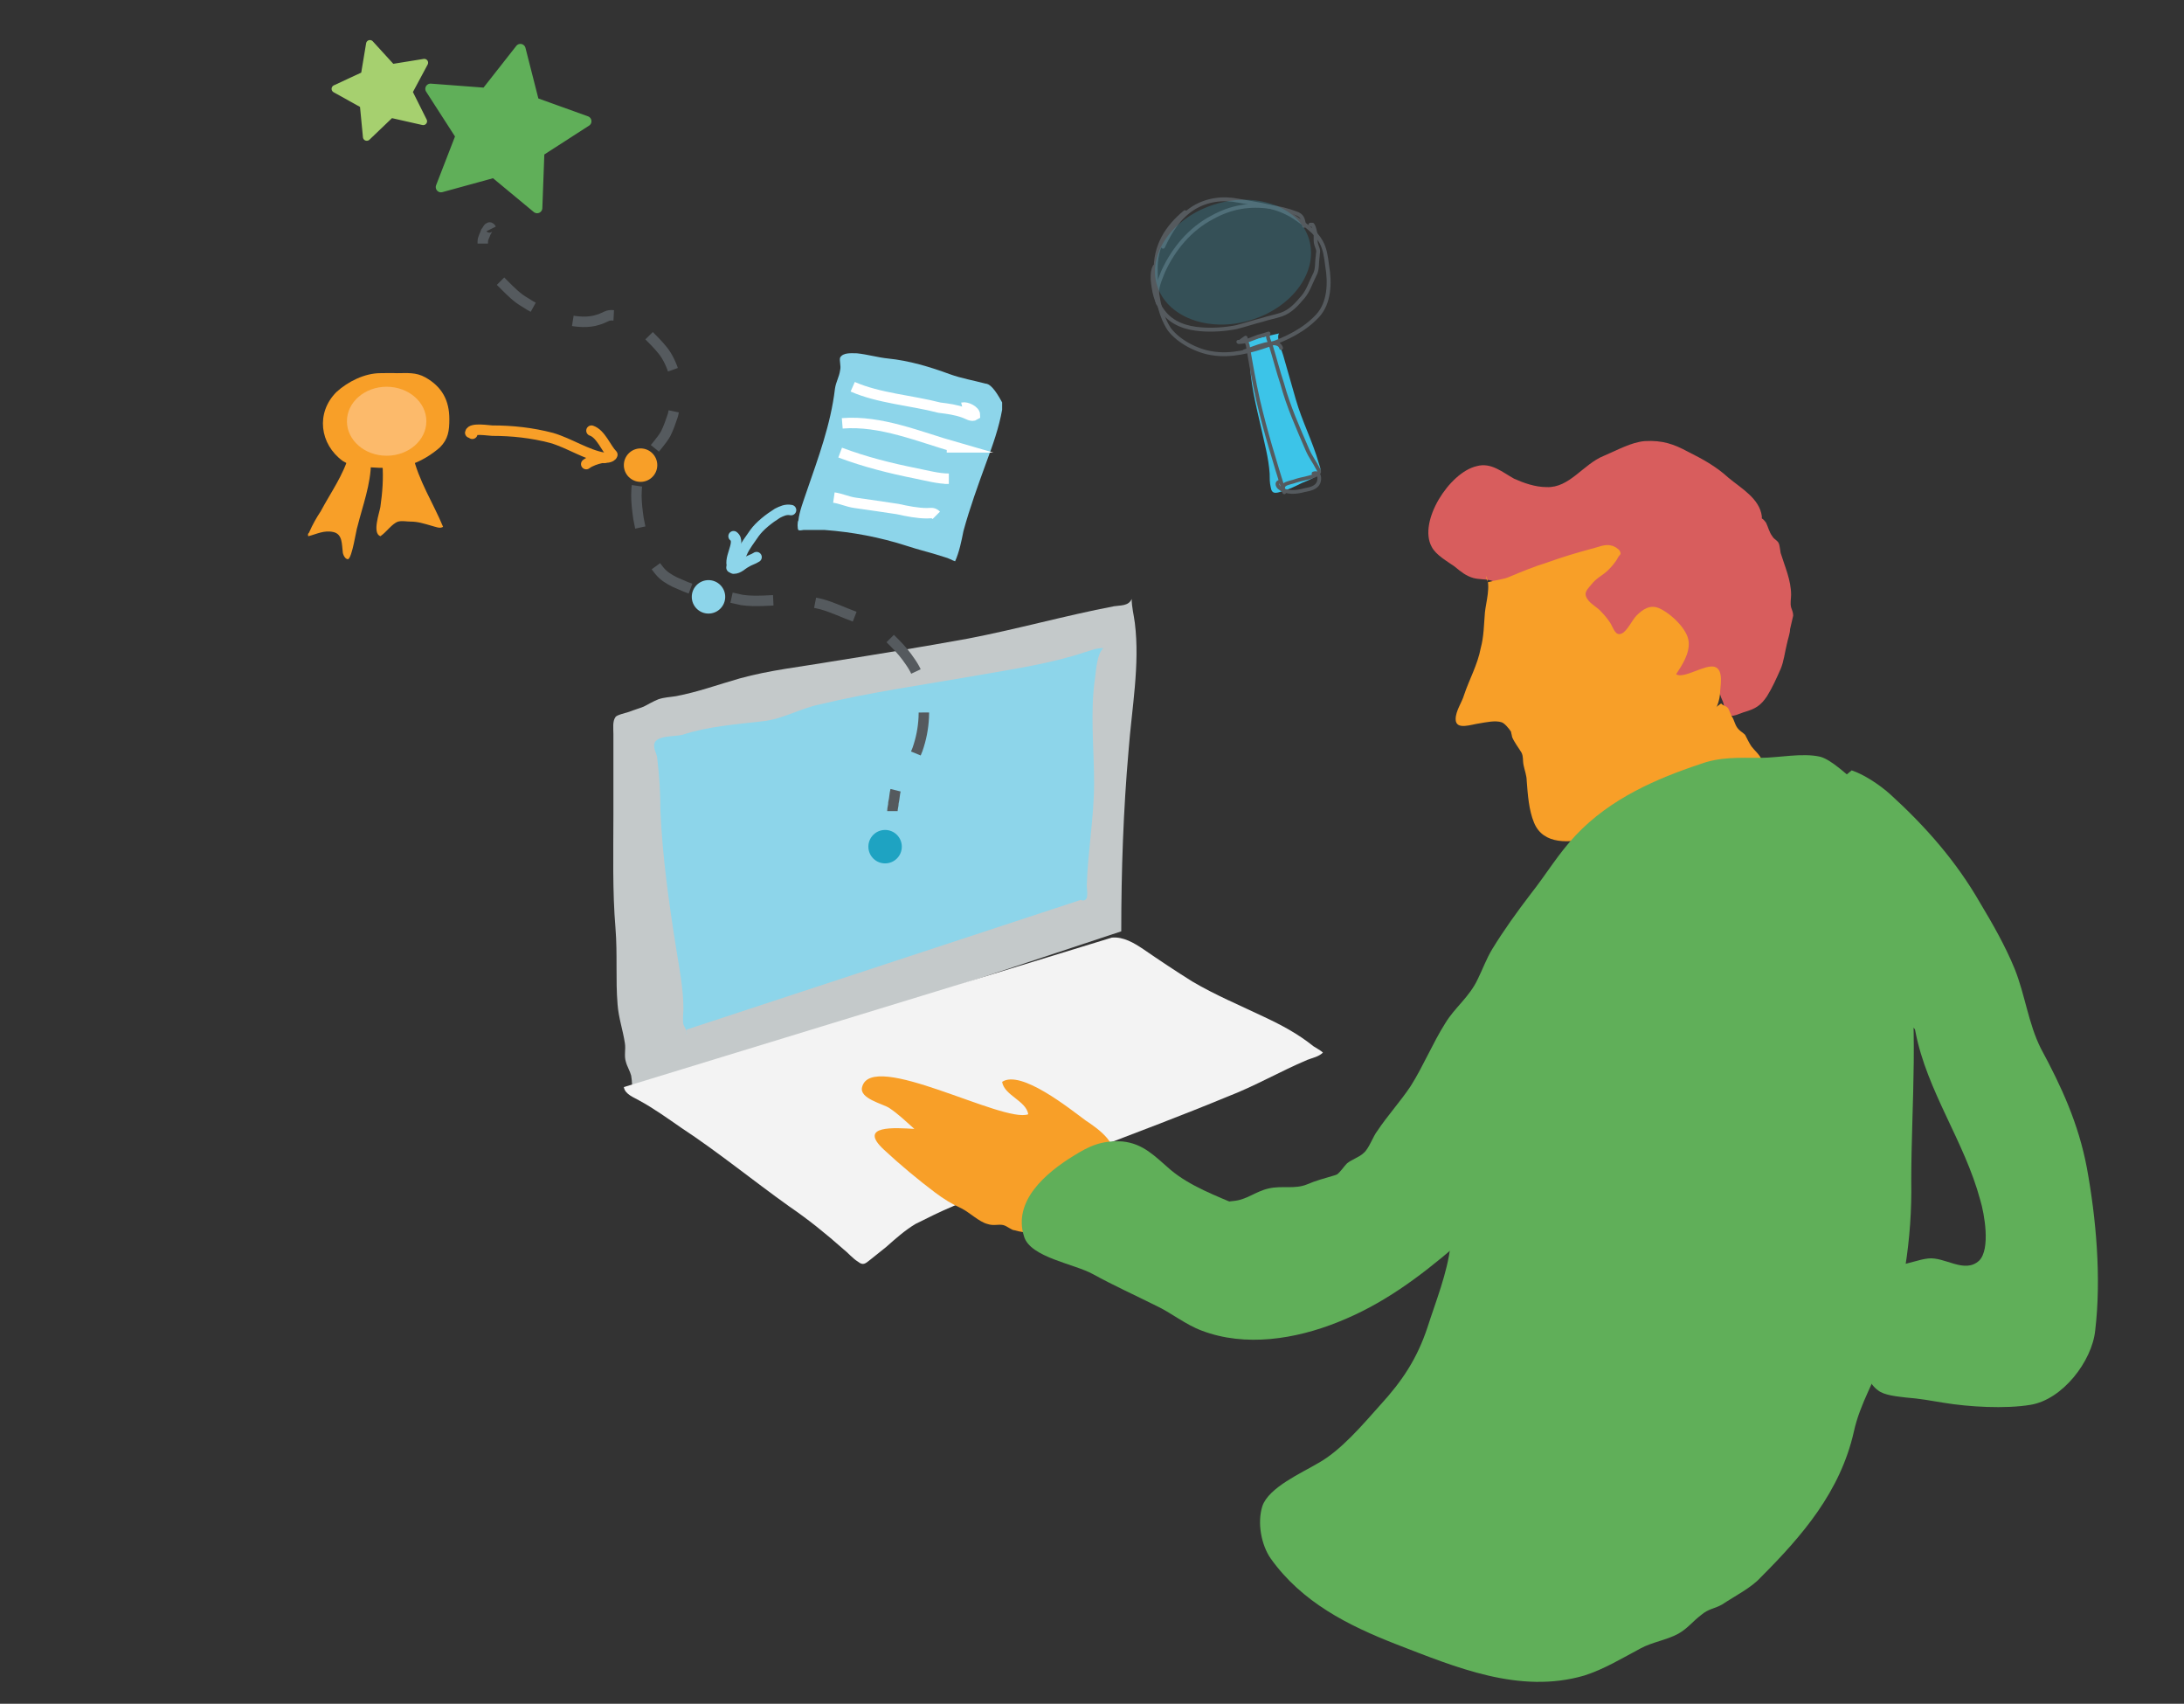 <?xml version="1.0" encoding="utf-8"?>
<!-- Generator: Adobe Illustrator 22.0.1, SVG Export Plug-In . SVG Version: 6.00 Build 0)  -->
<svg version="1.1" id="Layer_1" xmlns="http://www.w3.org/2000/svg" xmlns:xlink="http://www.w3.org/1999/xlink" x="0px" y="0px"
	 viewBox="0 0 209 163" style="enable-background:new 0 0 209 163;" xml:space="preserve">
<rect x="0" y="0" width="209" height="163" fill="#333333" stroke="none"/>
<style type="text/css">
	.st0{fill:#C4C9CA;}
	.st1{fill:#F3F3F3;}
	.st2{fill:#8DD5EA;}
	.st3{fill:#F89F28;}
	.st4{fill:#D85D5D;}
	.st5{fill:#A6D06F;}
	.st6{fill:#60AF59;}
	.st7{fill:none;stroke:#555A5E;stroke-miterlimit:10;}
	.st8{fill:none;stroke:#555A5E;stroke-miterlimit:10;stroke-dasharray:4.022,4.022;}
	.st9{fill:#1EA3C2;}
	.st10{fill:none;stroke:#8DD5EA;stroke-linecap:round;stroke-linejoin:round;stroke-miterlimit:10;}
	.st11{fill:none;stroke:#F89F28;stroke-linecap:round;stroke-linejoin:round;stroke-miterlimit:10;}
	.st12{fill:none;stroke:#FFFFFF;stroke-miterlimit:10;}
	.st13{fill:#FCBA6B;}
	.st14{fill:#60AF59;stroke:#60AF59;stroke-linecap:round;stroke-linejoin:round;stroke-miterlimit:10;}
	.st15{fill:#A6D06F;stroke:#A6D06F;stroke-width:0.737;stroke-linecap:round;stroke-linejoin:round;stroke-miterlimit:10;}
	.st16{fill:#3CC4E8;}
	.st17{fill:none;stroke:#555A5E;stroke-width:0.374;stroke-linecap:round;stroke-linejoin:round;stroke-miterlimit:10;}
	.st18{fill:none;stroke:#555A5E;stroke-width:0.358;stroke-linecap:round;stroke-linejoin:round;stroke-miterlimit:10;}
	.st19{opacity:0.2;fill:#3CC4E8;}
</style>
<g>
	<g>
		<path class="st0" d="M107.3,89.1c0-5.8,0.2-11.6,0.7-17.3c0.3-4,1.1-8.2,0.6-12.2c-0.1-0.8-0.3-1.5-0.3-2.3
			c-0.3,0.7-1.1,0.6-1.7,0.7c-4.7,0.9-9.3,2.2-14,3.1c-4.4,0.8-8.7,1.5-13.1,2.2c-2.9,0.5-5.8,0.8-8.7,1.6c-2.1,0.6-4,1.3-6.1,1.7
			c-0.6,0.1-1.1,0.1-1.7,0.3c-0.5,0.2-1,0.5-1.4,0.7c-0.5,0.2-0.9,0.3-1.4,0.5c-0.3,0.1-1.2,0.3-1.3,0.5c-0.3,0.4-0.2,1.1-0.2,1.6
			c0,2.6,0,5.2,0,7.8c0,3.6-0.1,7.2,0.2,10.8c0.2,2.5,0,4.9,0.2,7.3c0.1,1.3,0.5,2.4,0.7,3.7c0.1,0.6-0.1,1.2,0.1,1.8
			c0.1,0.4,0.4,0.9,0.5,1.3c0.1,0.6,0.1,1.1,0.1,1.7"/>
		<path class="st1" d="M106.4,89.7c1.1-0.1,2.1,0.5,3,1.1c1.6,1.1,3.1,2.1,4.7,3.1c2.2,1.3,4.6,2.3,6.9,3.4c1.7,0.8,3.2,1.6,4.7,2.8
			c0.3,0.2,0.7,0.4,0.9,0.6c-0.4,0.4-1,0.5-1.5,0.7c-2.6,1.1-5,2.5-7.6,3.5c-8.7,3.6-17.6,6.6-26.3,10.5c-1.2,0.5-2.4,1.1-3.6,1.7
			c-1,0.6-1.9,1.4-2.8,2.2c-0.5,0.4-1,0.8-1.5,1.2c-0.5,0.4-0.7,0.6-1.2,0.2c-0.5-0.3-1-0.9-1.4-1.2c-1.7-1.5-3.3-2.8-5.2-4.1
			c-3.5-2.5-6.8-5.2-10.3-7.5c-1.3-0.9-2.7-1.9-4-2.6c-0.5-0.3-1.4-0.6-1.5-1.3"/>
		<path class="st2" d="M103.4,86.1c0.9,0.3,0.6-0.9,0.6-1.4c0.1-3.3,0.7-6.5,0.7-9.8c0-3.3-0.4-6.8,0.1-10.1
			c0.1-0.8,0.2-2.3,0.8-2.8c-0.7,0-1.1,0.2-1.8,0.4c-3.3,1.1-6.8,1.6-10.2,2.2c-5.1,0.9-10.2,1.6-15.2,2.8c-1.9,0.4-3.5,1.4-5.4,1.6
			c-2.6,0.3-5.3,0.5-7.7,1.3c-0.8,0.2-2.8,0-2.7,1.1c0,0.4,0.3,0.8,0.3,1.2c0.2,1.6,0.3,3.4,0.3,5c0.2,4.4,0.8,8.7,1.5,13.1
			c0.3,1.9,0.7,3.9,0.7,5.8c0,0.4-0.1,1.1,0,1.5c0.1,0.3,0.4,0.6,0.3,1c0-0.2,0-0.4,0-0.5"/>
	</g>
	<g>
		<path class="st3" d="M105.9,110.7c-0.1,0.5,0.1,0.7,0.5,0.6c0.9-1.8-1.3-3.3-2.5-4.1c-1.5-1.1-6.2-4.9-8-3.7
			c0.2,1.3,2.3,1.8,2.5,3.1c-2.4,0.9-15-6.2-15.9-2.6c-0.3,1.1,2,1.6,2.6,2c0.9,0.6,1.6,1.3,2.4,2c-1.8-0.1-5.5-0.4-2.9,2
			c1.5,1.4,3.3,2.9,4.9,4.1c0.8,0.6,1.6,1.1,2.5,1.5c0.8,0.4,1.7,1.3,2.5,1.5c0.6,0.2,1,0,1.5,0.1c0.4,0.1,0.8,0.5,1.1,0.5
			c1,0.3,2.1,0.3,3.1,0c0-0.2,0.1-0.4,0.1-0.6"/>
		<path class="st4" d="M170.1,51.8c-0.2-0.2-0.4-0.3-0.5-0.5c-0.3-0.4-0.4-0.9-0.6-1.3c-0.1-0.1-0.2-0.3-0.4-0.4c0-0.1,0-0.1,0-0.2
			c-0.2-1.7-2-2.7-3.2-3.7c-1.2-1.1-2.5-1.8-3.9-2.5c-1.3-0.7-2.4-1.1-4.1-1c-1.3,0.1-2.7,0.9-3.9,1.4c-2,0.8-3.3,3.1-5.5,3
			c-1.1,0-2.2-0.4-3.1-0.8c-1.1-0.6-2.2-1.6-3.6-1.2c-2.6,0.6-5.6,5.3-4.3,7.7c0.4,0.8,1.5,1.4,2.2,1.9c0.6,0.5,1.1,0.9,1.8,1.1
			c0.7,0.2,1.8,0,2.3,0.6l10.3,9.3c1.5,1.3,3.2,2.5,5.2,3c0.9,0.2,2,0,3-0.3c1.3-0.3,2.1-1.2,2.8-2.3c0,0.2,0,0.6,0,0.7
			c0,0.3,0.2,0.6,0.3,0.9c0.1,0.3,0.2,1,0.4,1.2c0.4,0.3,1.3-0.2,1.7-0.3c1-0.3,1.5-0.6,2.1-1.5c0.5-0.8,0.9-1.7,1.3-2.6
			c0.3-0.7,0.4-1.6,0.6-2.4c0.1-0.5,0.3-1,0.3-1.4c0.1-0.4,0.2-0.9,0.3-1.3c0-0.3-0.1-0.5-0.2-0.8c-0.1-0.4,0-0.8,0-1.2
			c0-1.4-0.6-2.7-1-4C170.3,52.3,170.3,52,170.1,51.8z"/>
		<path class="st3" d="M142.4,55.7c-0.1-0.2-0.2-0.4-0.2-0.6c0.5,0.9,0,2.5-0.1,3.5c-0.1,1.2-0.1,2.3-0.4,3.4
			c-0.3,1.6-1.1,3-1.6,4.5c-0.2,0.7-0.8,1.5-0.8,2.3c0,1.1,1.5,0.5,2.3,0.4c0.6-0.1,1.5-0.3,2.1-0.1c0.3,0.1,0.7,0.6,0.9,0.9
			c0,0.1,0.1,0.4,0.1,0.5c0.2,0.5,0.6,1,0.9,1.5c0.2,0.4,0.1,0.7,0.2,1.2c0.1,0.5,0.3,1,0.3,1.5c0.1,1.3,0.2,2.8,0.7,4
			c0.9,2.2,3.5,1.9,5.3,1.5c1.9-0.5,4.2-1,5.5-2.5c1.2-1.4,2.8-2.3,3.8-4.1c0.7-1.4,1.3-2.9,2-4.2c0.5-1,1.1-1.9,1.2-3
			c0-0.7,0.4-2.3-0.5-2.6c-0.9-0.3-3,1.2-3.7,0.7c0.6-0.9,1.3-2,1.2-3.1c-0.1-1.2-1.7-2.7-2.8-3.2c-0.9-0.4-1.6,0.1-2.2,0.7
			c-0.4,0.4-0.9,1.5-1.4,1.7c-0.6,0.3-0.8-0.5-1.1-1c-0.2-0.3-0.5-0.7-0.8-1c-0.4-0.5-1.1-0.8-1.4-1.3c-0.4-0.6,0-0.9,0.4-1.4
			c0.5-0.6,0.8-0.7,1.3-1.1c0.4-0.3,1-1,1.2-1.4c0.2-0.4,0.4-0.3,0.2-0.7c-0.1-0.2-0.6-0.5-0.8-0.5c-0.6-0.2-1.4,0.2-1.9,0.3
			c-1.5,0.4-2.8,0.8-4.2,1.3c-1.3,0.4-2.5,0.9-3.7,1.4C144,55.4,143.1,55.5,142.4,55.7z"/>
		<line class="st5" x1="151.2" y1="72.9" x2="163.1" y2="72.9"/>
		<line class="st3" x1="149.5" y1="75.7" x2="155.4" y2="81.6"/>
		<path class="st3" d="M152.9,76.1c-0.4-0.2-0.7-0.2-0.6,0.4c0.1,0.3,0.3,0.5,0.4,0.8c0.3,0.6,0.4,1.2,0.5,1.9
			c0.1,0.7,0.2,1.2,0.2,1.9c0,0.5-0.2,1,0.5,1c1,0,1.9-0.4,2.9-0.4c0.7,0,1.2-0.1,1.9-0.3c0.4-0.1,0.9-0.2,1.3-0.4
			c0.4-0.1,0.5-0.4,0.8-0.6c0.3-0.3,0.6-0.4,0.9-0.7c0.2-0.2,0.4-0.3,0.5-0.4c0.2-0.2,0.3-0.6,0.6-0.8c0.4-0.3,0.7-0.7,1.1-1.1
			c0.1-0.1,0.2-0.2,0.4-0.3c0.2-0.2,0.5-0.4,0.7-0.6c0.2-0.2,0.3-0.4,0.5-0.6c0.1-0.1,0.2-0.2,0.3-0.3c0.5-0.4,0.9-0.8,1.4-1.2
			c0.3-0.2,0.5-0.5,0.9-0.7c0.4-0.2,0.8-0.4,0.5-1c-0.2-0.5-0.7-0.9-1-1.3c-0.2-0.3-0.4-0.7-0.6-1.1c-0.2-0.2-0.4-0.3-0.6-0.5
			c-0.4-0.4-0.4-0.9-0.7-1.3c-0.1-0.2-0.2-0.5-0.3-0.7c-0.2-0.3-0.4-0.2-0.7-0.5"/>
		<path class="st6" d="M185.2,92.2c0-3.3-0.2-6.1-1.5-9.1c-1.4-3.2-3.5-6.2-6.1-8.3c-0.8-0.6-2.3-2.1-3.4-2.4
			c-1.7-0.4-4,0.1-5.7,0.1c-2.1,0-3.9-0.1-5.8,0.6c-4.2,1.4-8.6,3.3-11.9,6.8c-1.7,1.8-2.8,3.7-4.3,5.6c-1.3,1.7-2.6,3.5-3.7,5.3
			c-0.6,1-0.9,1.9-1.4,2.9c-0.8,1.7-2.2,2.7-3.1,4.2c-1.2,1.9-2.1,4.1-3.3,6c-1,1.5-2.2,2.8-3.2,4.3c-0.4,0.5-0.8,1.7-1.3,2.1
			c-0.4,0.4-1.1,0.6-1.6,1c-0.3,0.3-0.6,0.8-1,1.1c-0.8,0.8-0.9,0.5-1.8,0.9c-1.3,0.6-2,0.8-3.5,0.8c-1.6,0-2.5,0.6-4,0.9
			c0.3,0.4,0.6,0.6,1.1,0.6"/>
		<path class="st6" d="M179.9,80.4c1.7-0.2,2.7,0.9,3.6,2c3.8,5.1,6.3,10.4,8.4,16.4c0.9,2.7,2.3,5.2,3.1,7.9c0.6,2.3,1,4.7,1.4,7
			c0.9,4.1,0.9,8.3,0.8,12.5c-0.1,3.5-3.6,4.8-6.7,4.8c-1.3,0-2.7,0-4,0c-1.7,0-2.5-0.2-4-0.7c-1.4-0.5-1.5-0.2-2.2-1.8
			c-0.4-1-1-2.1-1.2-3.1c-0.2-0.9,0.5-3.3,1.2-3.9c0.5-0.5,0.8-0.3,1.5-0.5c0.9-0.1,1.8-0.5,2.7-0.6c1.6-0.2,3.5,1.5,4.9,0.2
			c1.1-1.1,0.5-4.5,0.1-5.8c-1.5-5.6-5.1-10.4-6.2-16.1c-0.2-0.8,0-1.5-0.2-2.3c-0.1-0.4-0.4-0.6-0.5-1c-0.1-0.5,0.1-1.3,0-1.7
			c-0.2-0.7-1-1-1.4-1.6c-0.5-0.6-0.4-1.1-0.8-1.7c-1-1.7-3.2-3.5-4.6-4.8c-1.6-1.5-3.5-2.7-4.5-4.6c-0.3-0.6-0.3-1.2-0.7-1.8
			C170.8,79.2,171,79.1,179.9,80.4z"/>
		<path class="st6" d="M180.9,86.4c0.2,0,0.4,0.1,0.5,0.1c0.2,1.3,0.7,2.5,1,3.8c1.3,7.3,0.5,15.3,0.5,22.7c0.1,5.5-0.8,11-2.5,16.2
			c-0.9,2.8-2.4,5-3,7.8c-1.3,5.7-4.9,9.9-8.9,13.9c-0.9,1-2.5,1.8-3.7,2.6c-0.7,0.4-1.3,0.4-2,1c-0.8,0.6-1.3,1.3-2.2,1.8
			c-1.1,0.6-2.5,0.8-3.6,1.4c-1.7,0.9-3.5,2-5.4,2.6c-6.2,1.8-12.3-0.8-18-3c-4.6-1.8-9-4-12-8.2c-0.9-1.3-1.3-3.4-0.8-5
			c0.6-1.8,3.8-3.2,5.3-4.1c2.2-1.2,4.3-3.7,6-5.6c2.1-2.3,3.5-4.4,4.5-7.4c0.8-2.5,1.9-5.2,2.2-7.8c0.3-2.6,0-5.5,0-8.2
			c0-2.1,0-4.2,0-6.3c0-2.6,0.1-3.8,2-5.7c2.3-2.3,5.4-3.9,8.2-5.4c1.1-0.6,2.1-1.4,3.1-2.1c2-1.3,4.1-1.8,6.3-2.6
			c2.4-0.9,4-2.1,5.8-3.8"/>
		<path class="st6" d="M177.2,73.7c1.2,0.4,2.7,1.4,3.7,2.3c3.4,3.1,6.3,6.4,8.6,10.4c1.2,2,2.4,4.1,3.3,6.3c1,2.5,1.3,5.2,2.5,7.6
			c2,3.7,3.6,7.2,4.4,11.4c0.9,4.9,1.4,10.6,0.8,15.6c-0.3,2.9-3.1,6.6-6.2,7.1c-2.4,0.4-5.9,0.2-8.3-0.2c-1.2-0.2-2.3-0.4-3.6-0.5
			c-0.8-0.1-2.1-0.2-2.7-0.7c-0.8-0.6-1.4-1.8-1.3-3c0.1-1.1,1-3.5,1.7-4.4c1.5-1.8,6.3-0.1,8.4-0.6c1.3-0.3,2.8-1.3,3.7-2.4
			c1.4-1.7,1-3.8,1-5.9c0-3-0.2-5-2-7.6c-1.9-2.8-3.7-5.6-5.7-8.3c-0.9-1.2-2.1-2.1-3.1-3.2c-1.7-1.9-3.4-4.4-4.7-6.7
			c-1.9-3.3-3-7.2-6-9.8C170.9,80.4,169.5,79.9,177.2,73.7z"/>
		<path class="st6" d="M148.6,108c-0.2,0-0.4,0.1-0.5,0.1c-0.2,1.8-1.9,3.3-2.9,4.6c-1.8,2.4-3.7,4.5-5.9,6.5c-3.5,3-7,5.6-11.3,7.3
			c-4,1.6-8.8,2.4-13,0.8c-1.6-0.6-2.9-1.7-4.4-2.4c-2-1-4-1.9-6-3c-1.8-1-6-1.6-6.6-3.6c-1.1-3.4,2.1-6.1,4.7-7.7
			c1.6-1,2.7-1.5,4.7-1.4c2,0.2,3.1,1.4,4.6,2.7c1.9,1.6,4.4,2.5,6.7,3.5c1.4,0.6,2.5,1.2,4,1.1c1.4,0,2.1-0.1,3.3-0.6
			c1.6-0.8,2.9-1.8,4.5-2.5c2.2-0.9,2.5-2.6,4.1-4c1.1-0.9,3-0.4,3.4-2.1"/>
		<path class="st6" d="M135.6,108.7c0.6,0.4,0.3,1.9,0.4,2.5c0,1.7-0.3,2.8-1.6,4c-1.1,1-2.3,2.1-3.5,3c-2.3,1.8-5.7,3.4-8.7,2.1
			c-1.9-0.8-4.1-1.9-5.6-3.2c-1.5-1.3,0.1-2.1,1.4-2.2c1.3-0.1,2.1-0.9,3.4-1.2c1.3-0.3,2.5,0.1,3.7-0.4c1.6-0.7,3.5-0.9,5.1-1.9
			c0.5-0.3,1-0.7,1.5-1c0.4-0.2,0.9-0.3,1.3-0.6c0.4-0.3,0.5-1,0.9-1.3C134.6,107.7,135.6,107.7,135.6,108.7z"/>
	</g>
	<g>
		<g>
			<g>
				<path class="st7" d="M47,21.9c-0.2-0.4-0.4,0.2-0.5,0.3c-0.1,0.3-0.3,0.6-0.3,0.9c0,0.1,0,0.2,0,0.2"/>
				<path class="st8" d="M47.9,26.9c0.1,0.1,0.2,0.2,0.4,0.4c0.6,0.6,1.2,1.2,1.9,1.6c1.2,0.8,2.7,1.4,4.1,1.7c0.9,0.2,2,0.3,2.9,0
					c0.4-0.1,0.7-0.3,1-0.4c0.4-0.1,0.8,0,1.2,0.1c0.4,0.1,0.9,0.2,1.3,0.5c0.5,0.3,0.9,0.8,1.3,1.2c0.5,0.5,1,1,1.4,1.5
					c0.5,0.6,0.9,1.5,1.1,2.2c0.3,1.3,0.2,2.7-0.1,4c-0.2,0.6-0.4,1.2-0.7,1.8c-0.4,0.7-1,1.3-1.5,2c-0.3,0.5-0.7,1.1-0.9,1.7
					c-0.3,0.7-0.4,1.4-0.4,2.2c0,0.7,0.1,1.5,0.2,2.2c0.2,1,0.4,2.1,0.8,3c0.3,0.7,0.7,1.4,1.2,2c0.4,0.5,0.9,0.8,1.5,1.1
					c0.7,0.3,1.3,0.6,2.1,0.8c0.5,0.1,1.1,0.2,1.6,0.3c0.9,0.2,1.8,0.4,2.7,0.6c1.4,0.2,2.7,0,4.1,0c1.2,0,2.3,0.1,3.5,0.4
					c1.1,0.3,2.1,0.8,3.2,1.2c1.1,0.4,2.1,1,3,1.7c0.3,0.3,0.6,0.6,0.9,0.9c0.5,0.5,1,1.1,1.4,1.7c0.5,0.7,0.8,1.4,1,2.3
					c0.5,2,0.4,4.1-0.3,6.1c-0.3,0.8-0.7,1.6-1.2,2.4"/>
				<path class="st7" d="M85.7,75.6c-0.1,0.4-0.1,0.8-0.2,1.2c0,0.3-0.1,0.5-0.1,0.8"/>
			</g>
		</g>
		<circle class="st9" cx="84.7" cy="81" r="1.6"/>
		<circle class="st2" cx="67.8" cy="57.1" r="1.6"/>
		<circle class="st3" cx="61.3" cy="44.5" r="1.6"/>
		<path class="st2" d="M95.9,38.5c0,0.3,0,0.5,0,0.7c-0.3,1.7-0.9,3.4-1.5,5c-0.8,2.2-1.6,4.4-2.2,6.6c-0.2,1-0.4,2-0.8,2.9
			c-0.3-0.1-0.6-0.3-1-0.4c-1.2-0.4-2.5-0.7-3.7-1.1c-2.5-0.8-5.1-1.3-7.8-1.5c-0.7,0-1.3,0-2,0c-0.1,0-0.4,0.1-0.5,0
			c-0.1-0.1-0.1-0.8,0-0.9c0.1-0.9,0.5-1.9,0.8-2.8c1.1-3.2,2.3-6.4,2.7-9.8c0.1-0.7,0.4-1.1,0.5-1.8c0.1-0.4-0.1-0.9,0-1.2
			c0.3-0.5,1.1-0.4,1.6-0.4c1,0.1,2,0.4,3,0.5c2,0.2,4,0.8,5.9,1.5c1.1,0.4,2.3,0.6,3.4,0.9C94.7,36.7,95.2,37.2,95.9,38.5z"/>
		<path class="st10" d="M75.7,48.8c-0.5-0.1-0.9,0.1-1.3,0.3c-0.8,0.5-1.7,1.2-2.2,1.9c-0.4,0.6-0.9,1.2-1.2,1.9
			c-0.2,0.5-0.5,1-0.8,1.4c-0.1,0-0.1,0-0.2,0"/>
		<path class="st10" d="M72.4,53.3c-0.3,0.2-0.7,0.3-1,0.5c-0.4,0.2-0.7,0.6-1.2,0.6c-0.7-0.8,0.8-2.5,0-3.1"/>
		<path class="st11" d="M56.6,41.2c0.9,0.3,1.4,1.7,2,2.3c-0.1,0.3-0.7,0.3-1,0.3c-0.5,0.1-1.1,0.3-1.5,0.6"/>
		<path class="st11" d="M57.8,43.8c-1.7-0.3-3.3-1.4-5-1.9c-1.9-0.5-3.8-0.7-5.7-0.7c-0.3,0-2-0.3-2.1,0.2c0.1,0,0.2,0.1,0.2,0.1"/>
		<path class="st3" d="M38,35.7c1,0,1.8-0.1,2.7,0.4c1.6,0.9,2.3,2.2,2.3,4c0,1.1-0.1,1.9-0.9,2.7c-0.8,0.7-1.9,1.4-3,1.7
			c-1.2,0.3-2.5,0.3-3.8,0.2c-0.9,0-1.7-0.1-2.5-0.6c-2.2-1.6-2.6-4.6-0.6-6.6c1.1-1,2.7-1.8,4.2-1.8c1,0,2.1-0.1,3,0.3"/>
		<path class="st3" d="M39.5,43.5c0.5,2.4,2,4.7,2.9,6.9c-0.3,0.2-0.7,0-1.1-0.1c-0.7-0.2-1.3-0.4-2-0.4c-0.4,0-0.8-0.1-1.2,0
			c-0.6,0.2-1.1,1-1.7,1.4c-0.8-0.3-0.1-2.2,0-2.8c0.2-1.4,0.3-2.7,0.2-4.1"/>
		<path class="st3" d="M35.5,44.2c0,2.1-0.8,4.2-1.3,6.2c-0.1,0.2-0.5,3-0.9,3.1c-0.3,0-0.5-0.5-0.5-0.7c-0.1-0.7,0-1.7-0.9-1.9
			c-0.9-0.2-1.6,0.2-2.4,0.4c-0.1-0.3,0.1-0.3,0.1-0.4c0.3-0.7,0.7-1.4,1.1-2c0.9-1.7,2.2-3.5,2.7-5.4c0,0.1,0,0.1,0,0.2"/>
		<path class="st12" d="M92.1,39c0.4-0.1,1.2,0.3,1.2,0.7c-0.3,0.2-0.7-0.1-1-0.2c-0.8-0.3-1.6-0.4-2.4-0.5c-2.7-0.7-5.8-0.9-8.3-2"
			/>
		<path class="st12" d="M90.6,42.8c0.3,0,0.6,0,0.9,0c-3.5-1-7.2-2.6-10.9-2.3"/>
		<path class="st12" d="M90.4,45.8c0.1,0,0.3,0,0.4,0c-1,0-2.1-0.3-3.1-0.5c-2.5-0.5-4.9-1.1-7.3-2"/>
		<path class="st12" d="M89.6,49.3c-0.3-0.3-0.5-0.2-0.9-0.2c-0.9,0-1.9-0.2-2.8-0.4c-1.3-0.2-2.7-0.4-4.1-0.6
			c-0.7-0.1-1.3-0.4-2-0.5"/>
		<ellipse class="st13" cx="37" cy="40.3" rx="3.8" ry="3.3"/>
		<polygon class="st14" points="42.2,17.9 47.3,16.5 51.4,19.9 51.6,14.5 56.1,11.6 51.1,9.8 49.8,4.7 46.5,8.9 41.2,8.5 44.1,13 		
			"/>
		<polygon class="st15" points="35.1,13.1 37.4,10.9 40.5,11.6 39.1,8.8 40.6,6 37.5,6.5 35.4,4.2 34.9,7.2 32.1,8.5 34.8,10 		"/>
	</g>
</g>
<g>
	<path class="st16" d="M119.3,32.6c0.2,0.5,0.3,1,0.3,1.6c0,2.3,0.6,4.6,1.1,6.8c0.3,1.4,0.7,2.8,0.8,4.3c0,0.4,0,0.9,0.1,1.3
		c0.1,0.7,0.5,0.6,1.1,0.4c0.7-0.2,1.3-0.5,1.9-0.8c0.5-0.2,1-0.4,1.4-0.7c0.5-0.4,0.4-0.6,0.2-1.2c-0.6-2.1-1.6-4-2.2-6.1
		c-0.4-1.4-0.8-2.8-1.2-4.2c-0.1-0.4-0.7-1.7-0.4-2.1"/>
	<path class="st17" d="M113.4,20.3c-1.7,1.4-2.9,3.2-2.8,5.7c0,1.8,0.3,4,1.3,5.5c0.9,1.2,2.7,2.1,4.1,2.3c1.8,0.3,3.7-0.2,5.4-0.8
		c1.7-0.6,3.4-1.4,4.7-2.8c1.1-1.2,1.2-3.1,0.9-4.8c-0.1-0.8-0.2-1.6-0.6-2.3c-0.5-0.9-1.4-1.5-2.2-2.1c-1.8-1.3-3.6-1.4-5.7-1.8
		c-1.5-0.3-3-0.1-4.3,0.7c-1.4,0.9-2.2,2.2-2.9,3.7"/>
	<path class="st18" d="M119.2,32.3c0.1,0.3,0.1,0.5,0.2,0.7c0.3,1.8,0.6,3.5,1,5.3c0.7,3,1.6,5.9,2.5,8.8c-0.1-0.2-0.2-0.5,0-0.7
		c0.2-0.2,0.9-0.3,1.1-0.4c0.6-0.2,1.5-0.3,2-0.6c0.3-0.2,0.3-0.3,0.1-0.6c-0.3-0.6-0.7-1.1-1-1.8c-0.9-2.1-1.8-4.1-2.4-6.3
		c-0.4-1.2-0.7-2.4-1.1-3.7c-0.1-0.3-0.4-0.8-0.2-1.1c-0.3,0.1-0.6,0.2-1,0.3c-0.6,0.2-1.3,0.6-1.9,0.5
		C118.6,32.8,118.6,32.7,119.2,32.3z"/>
	<path class="st18" d="M122.4,46.1c-0.3,0.1-0.1,0.5,0.1,0.6c0.6,0.5,1.6,0.4,2.3,0.2c0.5-0.1,1.2-0.2,1.4-0.8
		c0.1-0.3,0.1-1-0.5-0.8"/>
	<path class="st18" d="M119.1,33.6c0.7-0.2,3.2-1.4,3.5-0.3"/>
	<path class="st17" d="M110.5,25.5c-0.2,0.4-0.2,0.7-0.2,1.2c0.1,1.1,0.3,2.2,1,3.1c0.9,1.2,2.3,1.6,3.6,1.7c1.1,0.1,2.4,0,3.4-0.2
		c0.8-0.2,1.7-0.5,2.5-0.7c0.6-0.2,1.2-0.3,1.8-0.5c0.9-0.3,1.5-1,2.1-1.7c0.5-0.6,0.7-1.3,1.1-2.1c0.3-0.5,0.2-1.2,0.3-1.8
		c0-0.3,0.1-0.4,0-0.7c-0.1-0.3-0.2-0.5-0.2-0.8c0-0.2,0-0.4,0-0.6c-0.1-0.3-0.1-0.6-0.3-0.9c-0.1,0-0.1,0-0.2,0"/>
	<path class="st17" d="M110.8,29c-0.3-1.1,0.1-2,0.5-3c1-2.2,2.6-4.1,4.7-5.2c1.8-1,3.6-1.3,5.6-1c0.8,0.1,1.6,0.3,2.4,0.6
		c0.6,0.2,0.7,0.5,0.8,1.2"/>
	<ellipse transform="matrix(0.958 -0.287 0.287 0.958 -2.255 34.901)" class="st19" cx="118" cy="25.1" rx="7.6" ry="5.8"/>
</g>
</svg>
